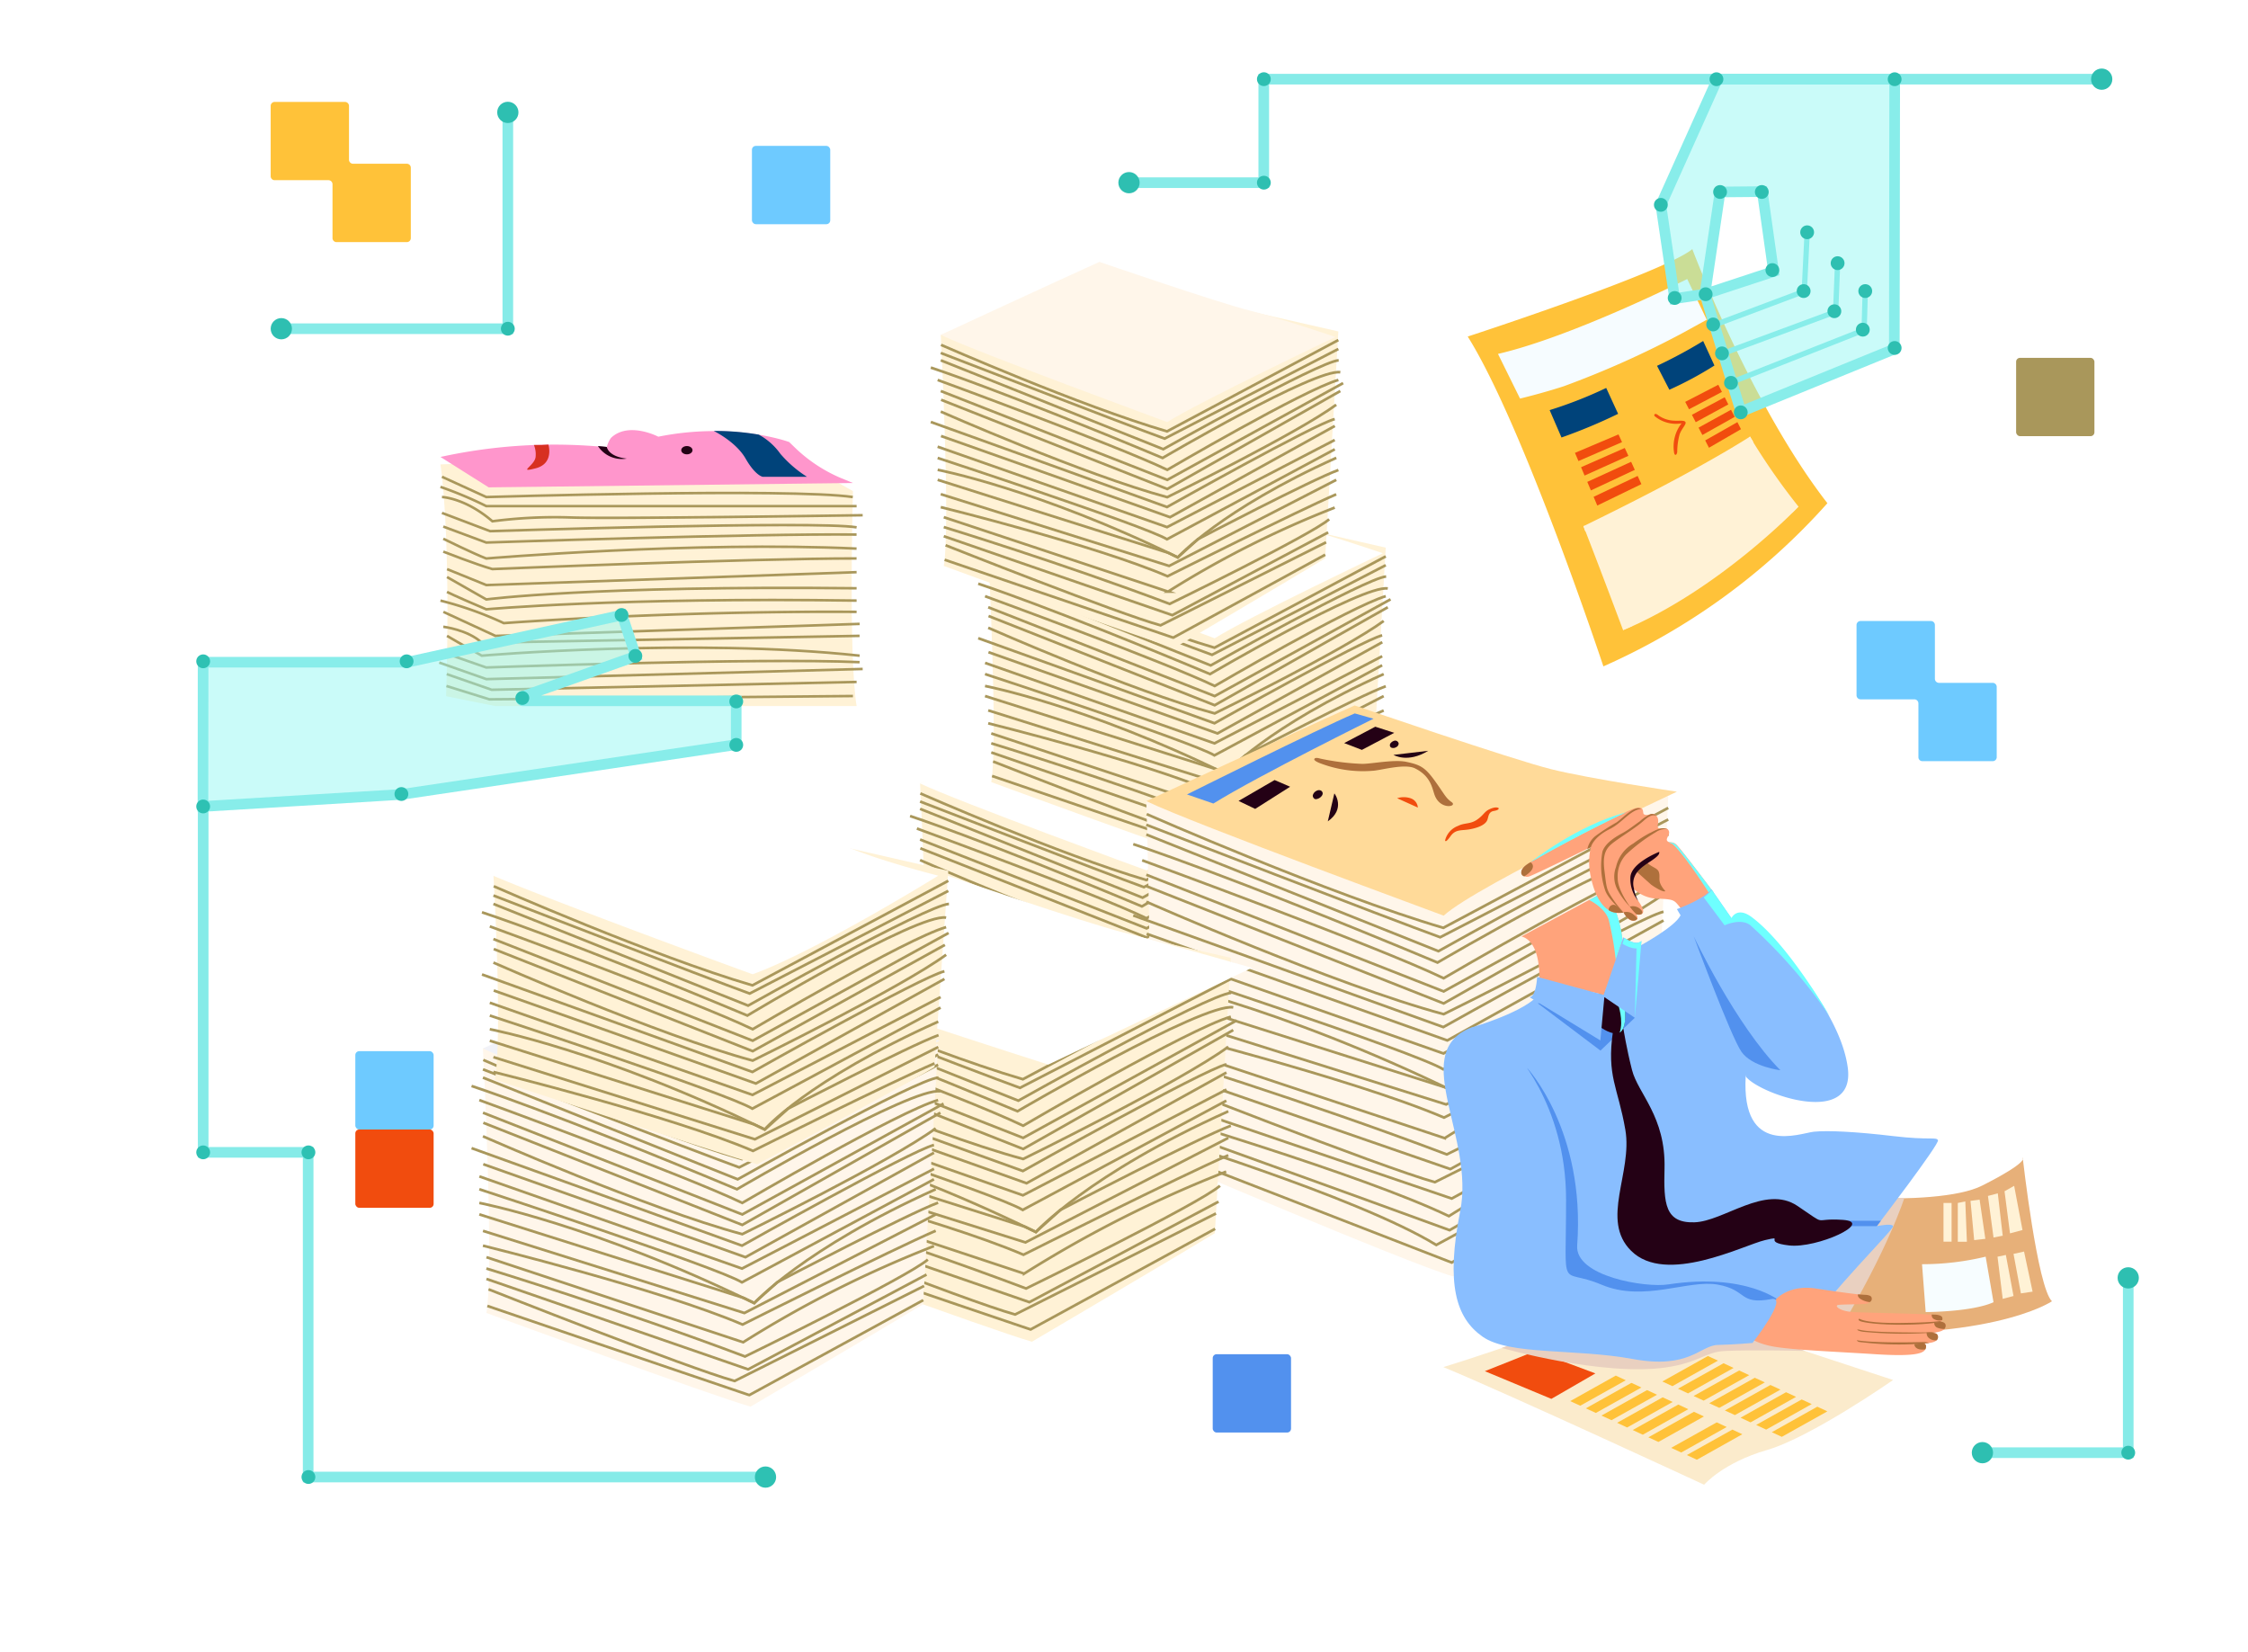 <svg xmlns="http://www.w3.org/2000/svg" xmlns:xlink="http://www.w3.org/1999/xlink" viewBox="0 0 422.88 310.8"><defs><style>.cls-1,.cls-10,.cls-11,.cls-14,.cls-19,.cls-39{fill:none;}.cls-2{isolation:isolate;}.cls-3{clip-path:url(#clip-path);}.cls-4{opacity:0.09;}.cls-16,.cls-4{mix-blend-mode:color-burn;}.cls-5{fill:#fff2d6;}.cls-6{fill:#ff96cc;}.cls-7{fill:#240115;}.cls-8{fill:#d73021;}.cls-9{fill:#00437a;}.cls-10,.cls-19{stroke:#a9975b;}.cls-10,.cls-11,.cls-14,.cls-19,.cls-39{stroke-miterlimit:10;}.cls-10{stroke-width:0.48px;}.cls-11{stroke:#86ebe8;}.cls-11,.cls-14{stroke-width:2px;}.cls-12{fill:#2ec1b3;}.cls-13{fill:#96f9f4;opacity:0.5;}.cls-14,.cls-39{stroke:#88edea;}.cls-15{clip-path:url(#clip-path-2);}.cls-16{opacity:0.43;}.cls-17{fill:#ffc239;}.cls-18{fill:#fff;}.cls-19{stroke-width:0.5px;}.cls-20{fill:#fff6ea;}.cls-21{fill:#ffda99;}.cls-22{fill:#f1f2f8;}.cls-23{fill:#f14c0e;}.cls-24{fill:#ae703c;}.cls-25{fill:#5291ee;}.cls-26{fill:#f6fcff;}.cls-27{fill:#ffa37b;}.cls-28{fill:#6effff;}.cls-29{fill:#2ebfb1;}.cls-30{fill:#6ecaff;}.cls-31{fill:#a9975b;}.cls-32{fill:#fbebcc;}.cls-33,.cls-38{mix-blend-mode:multiply;}.cls-34{fill:#e9d0c0;}.cls-35{fill:#e7b079;}.cls-36{fill:#f7fdff;}.cls-37{fill:#89beff;}.cls-38{opacity:0.29;}.cls-40{clip-path:url(#clip-path-3);}</style><clipPath id="clip-path" transform="translate(18.39 1.14)"><rect class="cls-1" width="400" height="300"/></clipPath><clipPath id="clip-path-2" transform="translate(18.39 1.14)"><polygon class="cls-1" points="19.82 123.42 58.26 123.42 98.63 114.54 101.21 122.29 79.67 129.96 79.86 130.66 120.1 130.68 120.1 138.92 57.13 148.28 19.82 150.55 19.82 123.42"/></clipPath><clipPath id="clip-path-3" transform="translate(18.39 1.14)"><polygon class="cls-1" points="304.67 13.74 294.04 37.4 296.64 55.03 302.32 54.16 305.18 34.97 313.11 34.9 315.23 49.92 302.32 54.18 309.09 76.27 337.95 64.5 338.02 13.76 304.67 13.74"/></clipPath></defs><g class="cls-2"><g id="Layer_2" data-name="Layer 2"><g id="hands"><g class="cls-3"><g class="cls-4"><use transform="translate(0 43.92) scale(0.24)" xlink:href="#image"/></g><path class="cls-5" d="M64.47,86.21,129.26,84l12.8,7.23s-.86,30.84.69,40.44H74.81l-9.28-1.86S66.55,101.34,64.47,86.21Z" transform="translate(18.39 1.14)"/><path class="cls-6" d="M64.47,84.81l9.07,5.72,68.52-.82-2.42-1a28.46,28.46,0,0,1-8.33-5.5L130.06,82s-10.42-3.86-24.61-1c0,0-5.59-2.92-8.89.21a4.7,4.7,0,0,0-.8,1.77A100.15,100.15,0,0,0,64.47,84.81Z" transform="translate(18.39 1.14)"/><path class="cls-7" d="M95.76,82.93s.23,1.8,3.75,2.19a5.37,5.37,0,0,1-5.42-2.36S95.1,82.83,95.76,82.93Z" transform="translate(18.39 1.14)"/><ellipse class="cls-7" cx="129.21" cy="84.68" rx="1.06" ry="0.78"/><path class="cls-8" d="M84.77,82.48s1.13,3.57-2.4,4.47-.1-.52,0-2.2a4.67,4.67,0,0,0-.32-2.19l1.39,0Z" transform="translate(18.39 1.14)"/><path class="cls-9" d="M115.87,79.92s4.17,2,6,5.2,3.2,3.42,3.2,3.42h8.34a22.13,22.13,0,0,1-5-4.32,12.07,12.07,0,0,0-4.07-3.61A48,48,0,0,0,115.87,79.92Z" transform="translate(18.39 1.14)"/><path class="cls-10" d="M64.75,88.54l8.34,3.81s57.23-1.72,68.94,0" transform="translate(18.39 1.14)"/><path class="cls-10" d="M64.47,90.44a72.63,72.63,0,0,1,8.62,3.62h69.66" transform="translate(18.39 1.14)"/><path class="cls-10" d="M64.75,92.35s4.35.14,9.49,4.56a90.5,90.5,0,0,1,14.84-.71c8.14.28,54.81-.43,54.81-.43" transform="translate(18.39 1.14)"/><path class="cls-10" d="M64.75,95.34l9.06,3.43s61.23-2,68.94-.72" transform="translate(18.39 1.14)"/><path class="cls-10" d="M65,97.91l8.08,3s50.53-1.71,69.66-1.5" transform="translate(18.39 1.14)"/><path class="cls-10" d="M65,100.2s5.8,2.85,8.08,3.71c0,0,39.11-3.29,69.66-1.86" transform="translate(18.39 1.14)"/><path class="cls-10" d="M65,102.62s6.23,2.43,9.23,3.28c0,0,47.81-2,68.51-2" transform="translate(18.39 1.14)"/><polyline class="cls-10" points="84.1 107.05 91.49 110.05 161.14 107.62"/><path class="cls-10" d="M65.7,107.4l7.39,4.21s19.85-2.64,69.66-2.1" transform="translate(18.39 1.14)"/><path class="cls-10" d="M65.7,110.19s1,.57,7.39,3.28c0,0,24.84-2.29,69.66-1.64" transform="translate(18.39 1.14)"/><path class="cls-10" d="M64.47,111.83a66.07,66.07,0,0,1,11.91,4.24s31-2.35,66.37-2.12" transform="translate(18.39 1.14)"/><polyline class="cls-10" points="83.41 115.09 93.2 119.61 161.71 117.35"/><path class="cls-10" d="M65,116.75s4.66.57,7.23,3l71.08-1.29" transform="translate(18.39 1.14)"/><path class="cls-10" d="M65.7,118.46c2.4,1.43,6.54,3.73,6.54,3.73s39.68-3.4,71.08,0" transform="translate(18.39 1.14)"/><path class="cls-10" d="M65,121.6l8.08,2.81s51-1.85,70.23-1" transform="translate(18.39 1.14)"/><polyline class="cls-10" points="82.63 124.63 91.49 127.74 162.28 125.83"/><polyline class="cls-10" points="84.04 126.8 92.49 129.74 161.14 128.27"/><polyline class="cls-10" points="83.98 129.03 92.06 131.54 160.45 130.92"/><polyline class="cls-11" points="38.22 151.69 38.22 216.75 57.97 216.75 57.97 277.82 144 277.82"/><circle class="cls-12" cx="38.22" cy="216.75" r="1.3"/><circle class="cls-12" cx="58.02" cy="216.75" r="1.3"/><circle class="cls-12" cx="58.02" cy="277.82" r="1.3"/><circle class="cls-12" cx="144" cy="277.83" r="2"/><polygon class="cls-13" points="38.22 124.56 76.65 124.56 117.02 115.68 119.6 123.43 98.06 131.1 98.26 131.81 138.5 131.83 138.5 140.06 75.52 149.43 38.22 151.69 38.22 124.56"/><path class="cls-14" d="M19.82,123.42H58.26l40.37-8.88,2.58,7.75-21.35,7.6a.41.41,0,0,0,.13.79H120.1v8.24l-63,9.37-37.31,2.26Z" transform="translate(18.39 1.14)"/><circle class="cls-12" cx="119.52" cy="123.37" r="1.3"/><circle class="cls-12" cx="98.26" cy="131.29" r="1.3"/><circle class="cls-12" cx="76.49" cy="124.39" r="1.3"/><circle class="cls-12" cx="38.22" cy="124.39" r="1.3"/><circle class="cls-12" cx="38.22" cy="151.69" r="1.3"/><circle class="cls-12" cx="75.51" cy="149.35" r="1.3"/><circle class="cls-12" cx="138.5" cy="131.94" r="1.3"/><circle class="cls-12" cx="138.5" cy="140.11" r="1.3"/><circle class="cls-12" cx="116.92" cy="115.68" r="1.3"/><g class="cls-15"><g class="cls-16"><use transform="translate(0 43.92) scale(0.24)" xlink:href="#image"/></g></g><path class="cls-17" d="M257.71,62.16s36.83-12,42.25-16.44c0,0,11,29.25,25.41,47.79a123.11,123.11,0,0,1-42.14,30.69S268.18,78.85,257.71,62.16Z" transform="translate(18.39 1.14)"/><path class="cls-5" d="M154.69,146.22s1.86,36.17.57,43.45c0,0,37,13.6,43.39,15.39,0,0,22.93-13.5,28.35-16.81l2.47-42.68-45.88-10.45Z" transform="translate(18.39 1.14)"/><path class="cls-18" d="M154.69,146.22S176.8,136,184.54,132.49c0,0,22.53,7.74,28.18,9.13s16.2,4.95,16.2,4.95-25.48,12.11-31.63,16C197.29,162.59,161.38,149.44,154.69,146.22Z" transform="translate(18.39 1.14)"/><path class="cls-19" d="M154.74,148.1s26.24,11.52,42.51,16.29l32.22-17.18" transform="translate(18.39 1.14)"/><path class="cls-19" d="M154.69,149.62s35.19,13.62,42.1,16.11l32.68-16.87" transform="translate(18.39 1.14)"/><path class="cls-19" d="M229.54,151c-3.7.25-33,16.71-33,16.71L154.69,151" transform="translate(18.39 1.14)"/><path class="cls-19" d="M229.85,153.25c-4.73-.73-33.43,16.1-33.43,16.1-30.67-12.82-43.61-17-43.61-17" transform="translate(18.39 1.14)"/><path class="cls-19" d="M154.09,154.7s33.49,12.23,43.2,16.89c0,0,25.72-15.05,32.18-16.89" transform="translate(18.39 1.14)"/><polyline class="cls-19" points="173.08 157.91 215.69 174.62 248.76 156.42"/><polyline class="cls-19" points="173.13 159.56 215.69 176.34 248.24 157.91"/><path class="cls-19" d="M154.69,160.64s27,11.92,42.6,16.11c0,0,24.48-12,31.79-17.39" transform="translate(18.39 1.14)"/><path class="cls-19" d="M152.81,162.59s29.53,10.61,44.44,16c0,0,27.89-15.67,31.54-16.53" transform="translate(18.39 1.14)"/><path class="cls-19" d="M154.74,165.23s35.9,12.7,43.08,15.28l31-17.16" transform="translate(18.39 1.14)"/><polyline class="cls-19" points="172.49 168.38 215.64 183.51 247.19 167.13"/><path class="cls-19" d="M154.09,169.35s39,12.77,43.15,15.29l31.55-16.93" transform="translate(18.39 1.14)"/><path class="cls-19" d="M154.09,171.59s18.79,3.58,45.16,16.47c0,0,8.11-8.93,29.83-18.71" transform="translate(18.39 1.14)"/><path class="cls-19" d="M154.09,173.48l43.46,13.76,1.7.82,3.81-3.42s21.4-11.2,26.41-13" transform="translate(18.39 1.14)"/><polyline class="cls-19" points="173.08 177.32 216.04 190.82 247.47 174.62"/><path class="cls-19" d="M154.69,178.61s29.26,7.24,42.65,13c0,0,24.72-12.39,31.74-15.4" transform="translate(18.39 1.14)"/><path class="cls-19" d="M155.26,180.51l42.18,14a185.8,185.8,0,0,1,31.35-15.8" transform="translate(18.39 1.14)"/><path class="cls-19" d="M155.26,182.37s22,6.7,42.48,14.45c0,0,26.67-13,30-15.92" transform="translate(18.39 1.14)"/><polyline class="cls-19" points="173.65 185.22 216.64 200.08 245.96 184.5"/><path class="cls-19" d="M155.6,185.78s32.78,12.95,40.43,15.07l31.14-15.62" transform="translate(18.39 1.14)"/><path class="cls-19" d="M155.41,188.51c27.12,9.29,43.51,14.81,43,14.65L227,187.56" transform="translate(18.39 1.14)"/><path class="cls-5" d="M167.51,102.52s1.86,36.17.57,43.45c0,0,37,13.6,43.39,15.4,0,0,22.93-13.51,28.35-16.82l2.47-42.68L196.41,91.42Z" transform="translate(18.39 1.14)"/><path class="cls-18" d="M167.51,102.52s22.11-10.25,29.85-13.73c0,0,22.53,7.74,28.18,9.13s16.2,5,16.2,5-25.48,12.11-31.63,16C210.11,118.9,174.2,105.74,167.51,102.52Z" transform="translate(18.39 1.14)"/><path class="cls-19" d="M167.56,104.4s26.24,11.52,42.51,16.29l32.22-17.18" transform="translate(18.39 1.14)"/><path class="cls-19" d="M167.51,105.92s35.19,13.62,42.1,16.11l32.68-16.86" transform="translate(18.39 1.14)"/><path class="cls-19" d="M242.36,107.3c-3.7.25-33,16.72-33,16.72L167.51,107.3" transform="translate(18.39 1.14)"/><path class="cls-19" d="M242.67,109.55c-4.73-.73-33.43,16.1-33.43,16.1-30.66-12.82-43.61-17-43.61-17" transform="translate(18.39 1.14)"/><path class="cls-19" d="M166.91,111s33.49,12.23,43.2,16.89c0,0,25.72-15,32.18-16.89" transform="translate(18.39 1.14)"/><polyline class="cls-19" points="185.9 114.22 228.5 130.93 261.58 112.73"/><polyline class="cls-19" points="185.96 115.87 228.5 132.65 261.06 114.22"/><path class="cls-19" d="M167.51,116.94s27,11.92,42.6,16.11c0,0,24.48-12,31.79-17.39" transform="translate(18.39 1.14)"/><path class="cls-19" d="M165.63,118.9s29.53,10.61,44.44,16c0,0,27.89-15.67,31.54-16.53" transform="translate(18.39 1.14)"/><path class="cls-19" d="M167.56,121.53s35.91,12.7,43.08,15.28l31-17.16" transform="translate(18.39 1.14)"/><polyline class="cls-19" points="185.31 124.69 228.46 139.82 260.01 123.43"/><path class="cls-19" d="M166.91,125.65s39,12.77,43.15,15.29L241.61,124" transform="translate(18.39 1.14)"/><path class="cls-19" d="M166.91,127.89s18.79,3.59,45.17,16.47c0,0,8.1-8.93,29.82-18.71" transform="translate(18.39 1.14)"/><path class="cls-19" d="M166.91,129.78l43.46,13.76,1.71.82,3.8-3.42s21.4-11.19,26.41-13" transform="translate(18.39 1.14)"/><polyline class="cls-19" points="185.9 133.62 228.86 147.12 260.29 130.93"/><path class="cls-19" d="M167.51,134.91s29.26,7.24,42.65,13c0,0,24.72-12.4,31.74-15.41" transform="translate(18.39 1.14)"/><path class="cls-19" d="M168.08,136.81l42.18,14A184.94,184.94,0,0,1,241.61,135" transform="translate(18.39 1.14)"/><path class="cls-19" d="M168.08,138.67s21.95,6.7,42.49,14.45c0,0,26.66-13,30-15.92" transform="translate(18.39 1.14)"/><polyline class="cls-19" points="186.47 141.53 229.46 156.38 258.78 140.81"/><path class="cls-19" d="M168.42,142.09S201.2,155,208.85,157.15L240,141.53" transform="translate(18.39 1.14)"/><path class="cls-19" d="M168.23,144.82c27.12,9.28,43.51,14.8,43,14.65l28.59-15.61" transform="translate(18.39 1.14)"/><path class="cls-5" d="M158.58,61.85s1.86,36.17.57,43.46c0,0,37,13.59,43.4,15.39,0,0,22.92-13.51,28.34-16.82l2.48-42.68L187.48,50.76Z" transform="translate(18.39 1.14)"/><path class="cls-20" d="M158.58,61.85s22.11-10.25,29.85-13.73c0,0,22.53,7.74,28.19,9.13s16.2,5,16.2,5-25.48,12.11-31.64,16C201.18,78.23,165.28,65.07,158.58,61.85Z" transform="translate(18.39 1.14)"/><path class="cls-19" d="M158.63,63.73S184.88,75.25,201.14,80l32.23-17.18" transform="translate(18.39 1.14)"/><path class="cls-19" d="M158.58,65.25s35.2,13.62,42.11,16.11L233.37,64.5" transform="translate(18.39 1.14)"/><path class="cls-19" d="M233.43,66.63c-3.7.26-33,16.72-33,16.72L158.58,66.63" transform="translate(18.39 1.14)"/><path class="cls-19" d="M233.74,68.88C229,68.15,200.31,85,200.31,85c-30.66-12.82-43.6-17-43.6-17" transform="translate(18.39 1.14)"/><path class="cls-19" d="M158,70.33s33.48,12.24,43.19,16.9c0,0,25.72-15.06,32.19-16.9" transform="translate(18.39 1.14)"/><polyline class="cls-19" points="176.97 73.55 219.58 90.26 252.66 72.06"/><polyline class="cls-19" points="177.03 75.2 219.58 91.98 252.13 73.55"/><path class="cls-19" d="M158.58,76.28s27,11.91,42.6,16.1c0,0,24.48-12,31.79-17.39" transform="translate(18.39 1.14)"/><path class="cls-19" d="M156.71,78.23s29.53,10.61,44.43,16c0,0,27.89-15.68,31.55-16.54" transform="translate(18.39 1.14)"/><path class="cls-19" d="M158.63,80.87s35.91,12.69,43.08,15.27l31-17.16" transform="translate(18.39 1.14)"/><polyline class="cls-19" points="176.38 84.02 219.54 99.15 251.08 82.76"/><path class="cls-19" d="M158,85s39,12.78,43.14,15.29l31.56-16.92" transform="translate(18.39 1.14)"/><path class="cls-19" d="M158,87.23s18.78,3.58,45.16,16.47c0,0,8.1-8.94,29.82-18.72" transform="translate(18.39 1.14)"/><path class="cls-19" d="M158,89.11l43.46,13.76,1.7.83,3.81-3.43s21.39-11.19,26.41-13" transform="translate(18.39 1.14)"/><polyline class="cls-19" points="176.97 92.95 219.93 106.45 251.37 90.26"/><path class="cls-19" d="M158.58,94.25s29.27,7.23,42.66,13c0,0,24.71-12.4,31.73-15.41" transform="translate(18.39 1.14)"/><path class="cls-19" d="M159.15,96.14l42.19,14a184.47,184.47,0,0,1,31.35-15.8" transform="translate(18.39 1.14)"/><path class="cls-19" d="M159.15,98s21.95,6.7,42.49,14.45c0,0,26.66-13,30-15.92" transform="translate(18.39 1.14)"/><polyline class="cls-19" points="177.54 100.86 220.53 115.71 249.85 100.14"/><path class="cls-19" d="M159.49,101.42s32.79,13,40.44,15.06l31.14-15.62" transform="translate(18.39 1.14)"/><path class="cls-19" d="M159.31,104.15c27.12,9.28,43.5,14.81,43,14.65l28.59-15.6" transform="translate(18.39 1.14)"/><path class="cls-20" d="M197.25,149.55s1.69,56.36,0,65.92c0,0,49.37,21.12,57.72,23.48,0,0,30.09-17.73,37.21-22.08l3.25-68.17L235.19,135Z" transform="translate(18.39 1.14)"/><path class="cls-21" d="M197.25,149.55s29-13.46,39.19-18c0,0,29.58,10.16,37,12s23.62,4.22,23.62,4.22-37.31,17.4-43.88,23.32C253.18,171.05,206,153.77,197.25,149.55Z" transform="translate(18.39 1.14)"/><path class="cls-19" d="M197.32,152s34.45,15.12,55.8,21.38l42.31-22.56" transform="translate(18.39 1.14)"/><path class="cls-19" d="M197.25,154s46.2,17.88,55.28,21.15L295.43,153" transform="translate(18.39 1.14)"/><path class="cls-19" d="M295.51,155.83c-4.86.33-43.31,21.94-43.31,21.94l-54.95-21.94" transform="translate(18.39 1.14)"/><path class="cls-19" d="M295.92,158.78c-6.2-1-43.89,21.13-43.89,21.13-40.25-16.83-57.24-22.27-57.24-22.27" transform="translate(18.39 1.14)"/><path class="cls-19" d="M196.47,160.68s44,16.06,56.71,22.18c0,0,33.76-19.76,42.25-22.18" transform="translate(18.39 1.14)"/><polyline class="cls-19" points="215.64 164.54 271.57 186.48 315 162.59"/><polyline class="cls-19" points="215.71 166.71 271.57 188.74 314.31 164.54"/><path class="cls-19" d="M197.25,168.48s35.47,15.65,55.93,21.14c0,0,32.13-15.76,41.73-22.82" transform="translate(18.39 1.14)"/><path class="cls-19" d="M194.79,171.05s38.76,13.93,58.33,21c0,0,36.61-20.57,41.42-21.7" transform="translate(18.39 1.14)"/><path class="cls-19" d="M197.32,174.51s47.13,16.67,56.55,20.05L294.54,172" transform="translate(18.39 1.14)"/><polyline class="cls-19" points="214.86 178.29 271.52 198.15 312.93 176.64"/><path class="cls-19" d="M196.47,179.91s51.22,16.77,56.64,20.08l41.43-22.22" transform="translate(18.39 1.14)"/><path class="cls-19" d="M196.47,182.86s24.66,4.7,59.29,21.62c0,0,10.64-11.73,39.15-24.57" transform="translate(18.39 1.14)"/><path class="cls-19" d="M196.47,185.33l57.05,18.07,2.24,1.08,5-4.49s28.08-14.7,34.67-17.13" transform="translate(18.39 1.14)"/><polyline class="cls-19" points="215.64 190.02 272.04 207.74 313.31 186.48"/><path class="cls-19" d="M197.25,192.07s38.42,9.5,56,17c0,0,32.44-16.28,41.66-20.23" transform="translate(18.39 1.14)"/><path class="cls-19" d="M198,194.56l55.38,18.38a242.21,242.21,0,0,1,41.16-20.74" transform="translate(18.39 1.14)"/><path class="cls-19" d="M198,197s28.81,8.79,55.77,19c0,0,35-17.08,39.45-20.9" transform="translate(18.39 1.14)"/><polyline class="cls-19" points="215.64 200.14 272.83 219.9 312.35 198.15"/><path class="cls-19" d="M197.25,201s44.23,17.45,54.28,20.22L294,200" transform="translate(18.39 1.14)"/><path class="cls-19" d="M196.47,204.48,254.7,224.3l39.84-21.73" transform="translate(18.39 1.14)"/><path class="cls-19" d="M197.32,207.88s40.33,11.8,56.85,19.73c0,0,24.43-15.48,40.37-22.08" transform="translate(18.39 1.14)"/><path class="cls-19" d="M197.25,209.63s41.19,14.81,57.05,20.62l38.92-22.37" transform="translate(18.39 1.14)"/><path class="cls-19" d="M197.25,211.88s39.61,12,54.54,21.15l41.43-22.4" transform="translate(18.39 1.14)"/><polyline class="cls-19" points="215.83 215.27 273.09 237.48 310.74 214.58"/><path class="cls-5" d="M122.37,179.8s2.26,43.91.69,52.75c0,0,45,16.5,52.67,18.68,0,0,27.83-16.39,34.41-20.41l3-51.8-55.7-12.69Z" transform="translate(18.39 1.14)"/><path class="cls-19" d="M122.43,182.08s31.86,14,51.6,19.78L213.15,181" transform="translate(18.39 1.14)"/><path class="cls-19" d="M122.37,183.93s42.72,16.53,51.11,19.55L213.15,183" transform="translate(18.39 1.14)"/><path class="cls-19" d="M213.22,185.61c-4.49.3-40.05,20.28-40.05,20.28l-50.8-20.28" transform="translate(18.39 1.14)"/><path class="cls-19" d="M213.6,188.34c-5.74-.89-40.58,19.54-40.58,19.54-37.22-15.56-52.93-20.6-52.93-20.6" transform="translate(18.39 1.14)"/><path class="cls-19" d="M121.65,190.1s40.64,14.84,52.43,20.5c0,0,31.22-18.27,39.07-20.5" transform="translate(18.39 1.14)"/><polyline class="cls-19" points="140.76 193.75 192.47 214.03 232.63 191.94"/><polyline class="cls-19" points="140.83 195.76 192.47 216.12 231.99 193.75"/><path class="cls-19" d="M122.37,197.31s32.8,14.46,51.71,19.55c0,0,29.71-14.57,38.59-21.11" transform="translate(18.39 1.14)"/><path class="cls-19" d="M120.09,199.68s35.85,12.88,53.94,19.44c0,0,33.85-19,38.29-20.07" transform="translate(18.39 1.14)"/><path class="cls-19" d="M122.43,202.88s43.58,15.41,52.29,18.54l37.6-20.82" transform="translate(18.39 1.14)"/><polyline class="cls-19" points="140.04 206.46 192.43 224.83 230.71 204.94"/><path class="cls-19" d="M121.65,207.88S169,223.38,174,226.44l38.3-20.55" transform="translate(18.39 1.14)"/><path class="cls-19" d="M121.65,210.6s22.8,4.35,54.82,20c0,0,9.83-10.85,36.2-22.71" transform="translate(18.39 1.14)"/><path class="cls-19" d="M121.65,212.89l52.75,16.7,2.07,1,4.62-4.15s26-13.59,32.06-15.84" transform="translate(18.39 1.14)"/><polyline class="cls-19" points="140.76 217.31 192.9 233.69 231.06 214.03"/><path class="cls-19" d="M122.37,219.12s35.52,8.78,51.77,15.75c0,0,30-15.05,38.53-18.71" transform="translate(18.39 1.14)"/><path class="cls-19" d="M123.07,221.42l51.2,17a224.72,224.72,0,0,1,38-19.18" transform="translate(18.39 1.14)"/><path class="cls-19" d="M123.06,223.68s26.64,8.13,51.57,17.54c0,0,32.37-15.79,36.47-19.32" transform="translate(18.39 1.14)"/><polyline class="cls-19" points="141.45 226.9 193.64 244.93 229.22 226.03"/><path class="cls-19" d="M123.48,227.83s39.79,15.71,49.08,18.28l37.79-19" transform="translate(18.39 1.14)"/><path class="cls-19" d="M123.25,231.14c32.92,11.27,52.81,18,52.24,17.78L210.19,230" transform="translate(18.39 1.14)"/><path class="cls-18" d="M122.37,179.8s26.84-12.44,36.23-16.66c0,0,27.35,9.39,34.21,11.08s24.3,6.68,24.3,6.68-28.54,13.6-38.31,18.2C178.8,199.1,130.5,183.71,122.37,179.8Z" transform="translate(18.39 1.14)"/><path class="cls-20" d="M72.46,196.07s2.13,41.41.65,49.75c0,0,42.41,15.57,49.69,17.62,0,0,26.24-15.46,32.45-19.25l2.83-48.86-52.53-12Z" transform="translate(18.39 1.14)"/><path class="cls-22" d="M72.46,196.07s25.32-11.73,34.18-15.71c0,0,25.79,8.85,32.26,10.45s19.5,3.77,19.5,3.77S127,209.66,121.24,214.82C121.24,214.82,80.13,199.76,72.46,196.07Z" transform="translate(18.39 1.14)"/><path class="cls-19" d="M72.52,198.23s30.05,13.19,48.67,18.65l36.89-19.67" transform="translate(18.39 1.14)"/><path class="cls-19" d="M72.46,200s40.3,15.59,48.21,18.44l37.41-19.31" transform="translate(18.39 1.14)"/><path class="cls-19" d="M158.15,201.55c-4.23.29-37.77,19.13-37.77,19.13L72.46,201.55" transform="translate(18.39 1.14)"/><path class="cls-19" d="M158.51,204.13c-5.41-.84-38.27,18.42-38.27,18.42-35.11-14.67-49.92-19.42-49.92-19.42" transform="translate(18.39 1.14)"/><path class="cls-19" d="M71.78,205.78s38.34,14,49.46,19.34c0,0,29.44-17.23,36.84-19.34" transform="translate(18.39 1.14)"/><polyline class="cls-19" points="90.86 209.3 139.63 228.43 177.5 207.59"/><polyline class="cls-19" points="90.92 211.19 139.63 230.4 176.9 209.3"/><path class="cls-19" d="M72.46,212.59S103.4,226.23,121.24,231c0,0,28-13.74,36.39-19.9" transform="translate(18.39 1.14)"/><path class="cls-19" d="M70.32,214.82s33.8,12.15,50.87,18.34c0,0,31.93-17.95,36.11-18.93" transform="translate(18.39 1.14)"/><path class="cls-19" d="M72.52,217.84s41.11,14.54,49.32,17.49l35.46-19.64" transform="translate(18.39 1.14)"/><polyline class="cls-19" points="90.18 221.28 139.58 238.61 175.7 219.85"/><path class="cls-19" d="M71.78,222.55s44.67,14.63,49.4,17.51l36.12-19.38" transform="translate(18.39 1.14)"/><path class="cls-19" d="M71.78,225.12s21.51,4.11,51.71,18.86c0,0,9.27-10.23,34.14-21.43" transform="translate(18.39 1.14)"/><path class="cls-19" d="M71.78,227.28,121.54,243l1.95.94,4.36-3.92s24.49-12.82,30.23-14.94" transform="translate(18.39 1.14)"/><polyline class="cls-19" points="90.86 231.52 140.03 246.97 176.02 228.43"/><path class="cls-19" d="M72.46,233.16S106,241.44,121.3,248c0,0,28.29-14.19,36.33-17.64" transform="translate(18.39 1.14)"/><path class="cls-19" d="M73.12,235.33l48.29,16a211.18,211.18,0,0,1,35.89-18.09" transform="translate(18.39 1.14)"/><path class="cls-19" d="M73.11,237.46s25.13,7.67,48.65,16.55c0,0,30.52-14.9,34.39-18.23" transform="translate(18.39 1.14)"/><polyline class="cls-19" points="91.51 240.56 140.73 257.57 174.29 239.74"/><path class="cls-19" d="M73.51,241.37S111,256.2,119.8,258.62l35.65-17.88" transform="translate(18.39 1.14)"/><path class="cls-19" d="M73.29,244.5c31.05,10.62,49.81,16.95,49.27,16.77l32.73-17.86" transform="translate(18.39 1.14)"/><path class="cls-5" d="M74.43,163.4s1.76,30.19.28,38.53c0,0,42.06,13.86,49.34,15.92,0,0,27.15-14.48,33.35-18.27L160,162.66l-52.53-12Z" transform="translate(18.39 1.14)"/><path class="cls-18" d="M72.28,162.64s24.06-8.23,36.32-15a176.44,176.44,0,0,1,32.27,10.46c6.11,2.66,17.24,5.47,17.24,5.47s-23,14.24-34.91,18.54C123.2,182.15,80,166.32,72.28,162.64Z" transform="translate(18.39 1.14)"/><path class="cls-19" d="M74.49,165.56s30,13.19,48.66,18.64L160,164.53" transform="translate(18.39 1.14)"/><path class="cls-19" d="M74.43,167.3s40.29,15.59,48.2,18.44L160,166.43" transform="translate(18.39 1.14)"/><path class="cls-19" d="M160.12,168.88c-4.24.29-37.78,19.13-37.78,19.13L74.43,168.88" transform="translate(18.39 1.14)"/><path class="cls-19" d="M159.59,171.46c-5.41-.84-37.39,18.42-37.39,18.42-35.1-14.67-49.92-19.42-49.92-19.42" transform="translate(18.39 1.14)"/><path class="cls-19" d="M73.75,173.11s38.33,14,49.45,19.34c0,0,29-17.09,36.39-19.2" transform="translate(18.39 1.14)"/><polyline class="cls-19" points="92.82 176.63 141.59 195.75 178.44 175.49"/><polyline class="cls-19" points="92.88 178.51 141.59 197.72 177.75 177.73"/><path class="cls-19" d="M74.43,179.92s30.93,13.64,48.77,18.43c0,0,28-13.74,36.39-19.91" transform="translate(18.39 1.14)"/><path class="cls-19" d="M72.28,182.15s33.81,12.15,50.87,18.34c0,0,31.93-18,36.12-18.93" transform="translate(18.39 1.14)"/><path class="cls-19" d="M74.49,185.17s41.1,14.54,49.31,17.49L159.27,183" transform="translate(18.39 1.14)"/><polyline class="cls-19" points="92.14 188.61 141.55 205.94 176.94 187.55"/><path class="cls-19" d="M73.75,189.88s44.67,14.63,49.39,17.51l35.4-19" transform="translate(18.39 1.14)"/><path class="cls-19" d="M73.75,192.45s21.5,4.1,51.7,18.86c0,0,7.79-9.09,32.66-20.29" transform="translate(18.39 1.14)"/><path class="cls-19" d="M73.75,194.61l49.75,15.75,2,.95,4.36-3.92s22.55-11.71,28.3-13.83" transform="translate(18.39 1.14)"/><polyline class="cls-19" points="92.82 198.84 142 214.29 176.5 196.94"/><path class="cls-19" d="M74.43,200.49s33.5,8.28,48.83,14.85c0,0,26.11-13,34.14-16.46" transform="translate(18.39 1.14)"/><polygon class="cls-7" points="252.86 139.77 258.71 136.69 262.28 137.84 256.19 141.05 252.86 139.77"/><polygon class="cls-7" points="232.99 150.65 239.77 146.72 242.69 147.98 236.12 152.15 232.99 150.65"/><path class="cls-7" d="M243.06,138.86a1.39,1.39,0,0,1,.84-.67.66.66,0,0,1,.82.53.8.8,0,0,1-.5.69,1,1,0,0,1-.85.09.5.5,0,0,1-.22-.74" transform="translate(18.39 1.14)"/><path class="cls-7" d="M229.25,147.62a.92.92,0,0,1,.74-.1.64.64,0,0,1,.44.57.83.83,0,0,1-.15.43,1.55,1.55,0,0,1-1.15.66c-.35,0-.58-.39-.57-.71A1.3,1.3,0,0,1,229.25,147.62Z" transform="translate(18.39 1.14)"/><path class="cls-7" d="M232.62,148.1c.1.05,2.13,2.9-1.23,5.25" transform="translate(18.39 1.14)"/><path class="cls-7" d="M243.74,140.85s2.64,1.63,6.54-.77" transform="translate(18.39 1.14)"/><path class="cls-23" d="M244.43,149a4.09,4.09,0,0,1,2.5,0,2,2,0,0,1,1.4,1.76" transform="translate(18.39 1.14)"/><path class="cls-24" d="M228.84,141.69s0-.48,1.09-.15a45.82,45.82,0,0,0,7.92,1c1.82,0,6-.87,8.31-.38,2.56.54,3.48,1,5.24,3.4,2,2.75,2.1,3.33,3.28,4.17s-2.07,1.55-3.16-1.23c-.51-1.31-.68-3.58-3.68-5.09-1.91-1-6.48.35-8,.43a22.51,22.51,0,0,1-9.69-1.34C228.75,142,228.84,141.69,228.84,141.69Z" transform="translate(18.39 1.14)"/><path class="cls-23" d="M253.45,156.94a3.9,3.9,0,0,1,2.41-2.72c1.26-.64,2.3-.3,3.58-1.17s1.38-1.54,2.41-2c1.25-.57,1.67-.19,1.67-.19s.24.34-.9.54c-1,.16-1,1.06-1.2,1.63-.27.83-1.44,1.45-3.18,1.79s-2.81-.08-3.82,1.4C253.85,157,253.54,157.26,253.45,156.94Z" transform="translate(18.39 1.14)"/><path class="cls-25" d="M204.9,148.29s24.59-12.29,31.56-15.24l3.53,1S218.61,144.6,209.86,150Z" transform="translate(18.39 1.14)"/><polygon class="cls-18" points="329.19 82.09 305.31 118.5 307.05 117.74 329.8 83.1 329.19 82.09"/><path class="cls-18" d="M279.47,97.79l11.34-.2a125.33,125.33,0,0,0,18.24-1.68l10.89-1.8-1.16,1.16L308.59,97a125.82,125.82,0,0,1-19,1.69l-9.76.12Z" transform="translate(18.39 1.14)"/><path class="cls-23" d="M292.93,77.18a6.28,6.28,0,0,0,5,1.31,7.09,7.09,0,0,0-1.42,5.37c.07.82.54.66.61,0a12.85,12.85,0,0,1,.45-3.31c.39-1.09,1.31-1.89,1.1-2.3s-1.4-.19-2-.26a5.54,5.54,0,0,1-3.1-1C292.84,76.36,292.64,77,292.93,77.18Z" transform="translate(18.39 1.14)"/><path class="cls-5" d="M310.79,81a121.86,121.86,0,0,0,9.15,13.16s-14.93,15.66-33,23.24c0,0-4.32-11.55-7.45-19.56C279.47,97.79,298.54,88.75,310.79,81Z" transform="translate(18.39 1.14)"/><path class="cls-9" d="M273.12,76a79.78,79.78,0,0,0,10.64-4.17L286,76.7a100.61,100.61,0,0,1-10.65,4.45Z" transform="translate(18.39 1.14)"/><path class="cls-9" d="M293.32,67.67A90,90,0,0,0,302,63l2.12,4.61a67.9,67.9,0,0,1-8.48,4.56Z" transform="translate(18.39 1.14)"/><path class="cls-26" d="M267.55,73.83s4.18-1,8.23-2.32a175.24,175.24,0,0,0,22.5-10.09L302.67,59,299,51.34s-21.49,10.82-35.6,14.09Z" transform="translate(18.39 1.14)"/><polygon class="cls-23" points="296.27 85.18 296.93 86.72 305.13 83.16 304.46 81.71 296.27 85.18"/><polygon class="cls-23" points="298.08 89.45 306.32 85.74 305.64 84.26 297.42 87.88 298.08 89.45"/><polygon class="cls-23" points="299.27 92.24 307.53 88.38 306.84 86.86 298.59 90.64 299.27 92.24"/><polygon class="cls-23" points="300.47 95.09 308.77 91.06 308.06 89.52 299.78 93.45 300.47 95.09"/><polygon class="cls-23" points="317.01 75.59 317.73 76.98 323.92 73.72 323.24 72.37 317.01 75.59"/><polygon class="cls-23" points="318.99 79.41 325.12 76.07 324.44 74.72 318.27 78.02 318.99 79.41"/><polygon class="cls-23" points="320.24 81.82 326.32 78.41 325.63 77.07 319.52 80.44 320.24 81.82"/><polygon class="cls-23" points="321.48 84.22 327.5 80.73 326.83 79.4 320.77 82.84 321.48 84.22"/><path class="cls-27" d="M267.81,175l14.46-7.79a4.56,4.56,0,0,1,3.23,2.83,31.55,31.55,0,0,1,1.51,6.88L283.28,186l-12.11-3S271.57,176,267.81,175Z" transform="translate(18.39 1.14)"/><path class="cls-28" d="M280.56,168.15s2.92,1.38,3.66,3.67a56.08,56.08,0,0,1,1.33,7.57l1.29-3.74a25.2,25.2,0,0,0-1.34-5.59,4.24,4.24,0,0,0-3.23-2.83Z" transform="translate(18.39 1.14)"/><polyline class="cls-11" points="95.53 21.14 95.53 61.83 52.92 61.83"/><circle class="cls-29" cx="52.92" cy="61.83" r="2"/><circle class="cls-29" cx="95.53" cy="21.14" r="2"/><circle class="cls-29" cx="95.53" cy="61.83" r="1.3"/><path class="cls-17" d="M47.26,28.89V18.78a.76.76,0,0,0-.75-.75H33.28a.75.75,0,0,0-.75.75V32a.74.74,0,0,0,.75.75H43.39a.77.77,0,0,1,.77.77V43.64a.76.76,0,0,0,.75.76H58.14a.75.75,0,0,0,.75-.76V30.42a.75.75,0,0,0-.75-.76H48A.77.77,0,0,1,47.26,28.89Z" transform="translate(18.39 1.14)"/><path class="cls-30" d="M345.59,126.53V116.42a.75.75,0,0,0-.76-.75H331.61a.75.75,0,0,0-.76.75v13.23a.76.76,0,0,0,.76.75h10.11a.77.77,0,0,1,.77.77v10.11a.74.74,0,0,0,.75.75h13.23a.75.75,0,0,0,.75-.75V128.05a.76.76,0,0,0-.75-.75H346.36A.77.77,0,0,1,345.59,126.53Z" transform="translate(18.39 1.14)"/><rect class="cls-31" x="379.26" y="67.31" width="14.73" height="14.73" rx="0.73"/><rect class="cls-30" x="141.45" y="27.44" width="14.73" height="14.73" rx="0.73"/><rect class="cls-30" x="66.84" y="197.72" width="14.73" height="14.73" rx="0.73"/><rect class="cls-23" x="66.84" y="212.45" width="14.73" height="14.73" rx="0.73"/><rect class="cls-25" x="228.13" y="254.72" width="14.73" height="14.73" rx="0.73"/><polyline class="cls-11" points="372.92 273.24 400.35 273.24 400.35 240.37"/><circle class="cls-29" cx="400.35" cy="240.36" r="2"/><circle class="cls-29" cx="372.92" cy="273.24" r="2"/><circle class="cls-29" cx="400.35" cy="273.24" r="1.3"/><path class="cls-32" d="M253.12,256s30.55-9.27,34.07-14.17l50.54,16.6S322.27,269.21,314,271.6s-11.82,6.53-11.82,6.53S265.7,261.21,253.12,256Z" transform="translate(18.39 1.14)"/><polygon class="cls-23" points="279.32 257.91 288.83 254.12 300.12 258.33 291.83 263.12 279.32 257.91"/><polygon class="cls-17" points="297.26 264.41 305.83 259.62 303.95 258.74 295.38 263.54 297.26 264.41"/><polygon class="cls-17" points="300.2 265.77 308.77 260.98 306.89 260.11 298.32 264.9 300.2 265.77"/><polygon class="cls-17" points="303.14 267.13 311.71 262.34 309.83 261.47 301.26 266.26 303.14 267.13"/><polygon class="cls-17" points="306.09 268.5 314.65 263.7 312.77 262.83 304.2 267.62 306.09 268.5"/><polygon class="cls-17" points="309.03 269.86 317.59 265.06 315.71 264.19 307.14 268.98 309.03 269.86"/><polygon class="cls-17" points="311.97 271.22 320.53 266.43 318.65 265.55 310.08 270.35 311.97 271.22"/><polygon class="cls-17" points="312.71 259.85 314.6 260.73 323.17 255.93 321.28 255.06 312.71 259.85"/><polygon class="cls-17" points="317.54 262.09 326.11 257.3 324.22 256.42 315.65 261.21 317.54 262.09"/><polygon class="cls-17" points="320.48 263.45 329.05 258.66 327.16 257.78 318.59 262.58 320.48 263.45"/><polygon class="cls-17" points="323.42 264.81 331.99 260.02 330.1 259.15 321.53 263.94 323.42 264.81"/><polygon class="cls-17" points="326.36 266.17 334.93 261.38 333.04 260.51 324.47 265.3 326.36 266.17"/><polygon class="cls-17" points="329.3 267.54 337.87 262.74 335.98 261.87 327.42 266.66 329.3 267.54"/><polygon class="cls-17" points="332.24 268.9 340.81 264.1 338.92 263.23 330.36 268.02 332.24 268.9"/><polygon class="cls-17" points="335.18 270.26 343.75 265.47 341.86 264.59 333.3 269.39 335.18 270.26"/><polygon class="cls-17" points="316.26 273.21 324.82 268.41 322.94 267.54 314.37 272.33 316.26 273.21"/><polygon class="cls-17" points="319.2 274.57 327.76 269.77 325.88 268.9 317.31 273.69 319.2 274.57"/><g class="cls-33"><path class="cls-34" d="M264.1,252.4s19,5.43,31,3.65c6.27-.94,7.19-2.89,11-3.08,5.23-.25,15.14,0,15.14,0l-34-11.17S283.72,245.83,264.1,252.4Z" transform="translate(18.39 1.14)"/></g><path class="cls-35" d="M316.83,223.23s28.71,3.16,37.68-1.38,7.6-5.23,7.6-5.23,2.75,24.36,5.5,27c0,0-12.24,8.39-49,5.36Z" transform="translate(18.39 1.14)"/><path class="cls-36" d="M343.17,236.65l.69,9s8.67,0,12.76-1.85l-1.48-8.57A51.07,51.07,0,0,1,343.17,236.65Z" transform="translate(18.39 1.14)"/><polygon class="cls-5" points="377.08 224.07 378.89 223.05 380.46 231.36 378.11 231.99 377.08 224.07"/><polygon class="cls-5" points="375.81 224.46 376.74 232.43 375.01 232.77 373.96 224.95 375.81 224.46"/><polygon class="cls-5" points="373.47 233.02 371.37 233.26 370.68 225.88 372.39 225.64 373.47 233.02"/><polygon class="cls-5" points="368.29 226.27 369.7 225.98 370 233.56 368.29 233.56 368.29 226.27"/><rect class="cls-5" x="365.6" y="226.27" width="1.52" height="7.28"/><polygon class="cls-5" points="375.76 236.38 377.33 236.05 378.77 243.77 376.74 244.31 375.76 236.38"/><polygon class="cls-5" points="378.77 235.85 380.75 235.41 382.36 242.95 380.16 243.28 378.77 235.85"/><g class="cls-33"><path class="cls-34" d="M339.83,224.22s-2.91,9.35-12.47,25.3l-4.52-.26-4.21-.3-.89-12.82-.9-12.92Z" transform="translate(18.39 1.14)"/></g><path class="cls-37" d="M258.36,192.14s8.72-2.47,12.11-5.58l12.2,1.89,4-2.45,3.45-9.25s6.54-3.52,7.61-5.7l4.35,1.46s8.78,13.61,7.92,28.8S320.2,212,322.82,211.73s8,0,14.91.82,8.1.11,8.44.78-11.51,16.16-11.51,16.16,2.84-.6,3.07,0-12.48,13-15.78,18.92H308.81s-38,9.29-36.94-11.69S268.42,197.94,258.36,192.14Z" transform="translate(18.39 1.14)"/><path class="cls-27" d="M269.32,163.69c1.24-.43,11.55-5.5,11.55-5.5a12.53,12.53,0,0,0,0,5.64c.69,3.34,2.45,7.47,6.14,6.63,0,0,1.08,2.16,2.4,1.43.53-.31,0-1.07,0-1.07s.81.27,1.19-.19-.17-1.44-1.29-3c-.66-.93-.3-1.51-.3-1.51a6.71,6.71,0,0,0,4.6,1.77c3.19.16,2.9.26,4.4,2.1l6-3.21s-5.89-7.88-7-9c-.81-.8-1.35-.26-1.76-.74s.77-1.3.18-2.08c-.44-.64-1.62,0-1.91-.41s.48-1.57-.48-2.39c-.64-.55-1.52.31-2.2-.16-.32-.22.29-1.73-1.82-1.06s-17.08,8.55-18.71,9.57c-1.8,1.12-2.72,1.86-2.47,2.61A1.14,1.14,0,0,0,269.32,163.69Z" transform="translate(18.39 1.14)"/><polygon class="cls-25" points="289.27 188.71 301.07 197.61 307.54 191.43 305.75 187.71 289.27 188.71"/><path class="cls-25" d="M268.89,199.75s11,11.77,9.41,33.37c-.44,5.84,12.9,8,17.13,7.33,14.77-2.25,21.1,3.2,21.1,3.2l-9.21,2s-31.36,6.26-35-7.5S268.89,199.75,268.89,199.75Z" transform="translate(18.39 1.14)"/><polygon class="cls-25" points="353.06 230.63 347.13 230.63 347.71 229.62 353.83 229.62 353.06 230.63"/><path class="cls-7" d="M282.67,192.05s2.25,1.73,3.63,1,1-4.44,1-4.44l-4-2.65Z" transform="translate(18.39 1.14)"/><path class="cls-7" d="M287,192.38s.58,3.68,1.61,7.72c1.12,4.46,6.37,8.75,6.12,18.57-.17,6.57.08,10.26,5.61,10.1s13.32-7.16,19.37-3.1,2.5,2.24,8.55,2.64-4.84,5.42-10.11,4.81-.49-1.94-4.52-1-18.65,8.54-25.19,2c-5.84-5.79.31-14.69-1.08-22.75s-3.55-10.06-2.33-18.52Z" transform="translate(18.39 1.14)"/><path class="cls-27" d="M315.79,243.16s2.42-2.71,7.4-1.94,8.4,1.18,9.61,1.27c1.41.1,1,1.24,0,1.57-.57.18-4.81.11-5.46.27s.33,1.19,3,1.33,15.36.34,16,.58.88,1,.28,1.23c0,0,1,0,1,.74,0,.91-1.11,1.23-2.51,1.31,0,0,1.06,0,1.06.75,0,.92-.92,1.19-2.59,1.28,0,0,.62.29.21,1.11s-2.24,1.38-9.54.91c-7.08-.46-15.79-.79-19.35-1.49s-4.7-2.07-4.7-2.07l2.81-5.88A2.74,2.74,0,0,0,315.79,243.16Z" transform="translate(18.39 1.14)"/><g class="cls-33"><path class="cls-24" d="M332.46,242.41s1.1,0,1.22.51a.69.69,0,0,1-.36.86,3.87,3.87,0,0,1-1.91-.72c-.46-.46-.27-.74-.27-.74Z" transform="translate(18.39 1.14)"/></g><g class="cls-33"><path class="cls-24" d="M345.73,246.14s1.08.05,1.24.52a.82.82,0,0,1,0,.51,2,2,0,0,1-1.48-.16.83.83,0,0,1-.49-.9Z" transform="translate(18.39 1.14)"/></g><g class="cls-33"><path class="cls-24" d="M346.66,247.47s1.12,0,.94.93a1.05,1.05,0,0,1-.22.44,3.47,3.47,0,0,1-1.38-.27.91.91,0,0,1-.52-.95Z" transform="translate(18.39 1.14)"/></g><g class="cls-33"><path class="cls-24" d="M344.18,249.5a3.37,3.37,0,0,1,1.74.26.83.83,0,0,1,0,1.2,1.9,1.9,0,0,1-1.5-.46,1.14,1.14,0,0,1-.37-1Z" transform="translate(18.39 1.14)"/></g><g class="cls-33"><path class="cls-24" d="M342.48,251.59a7.19,7.19,0,0,1,1.15,0c.56.32.16,1.08.16,1.08s-1.3.23-1.84-.41a.74.74,0,0,1-.2-.6Z" transform="translate(18.39 1.14)"/></g><g class="cls-33"><path class="cls-24" d="M331.43,246.94c-.2-.1-.4.25.21.46s3.2.69,8.35.63,6.67-.56,6.67-.56l.18-.1-.39,0s-1.5.2-4.85.29S333.13,247.8,331.43,246.94Z" transform="translate(18.39 1.14)"/></g><g class="cls-33"><path class="cls-24" d="M345.19,249.52a77.74,77.74,0,0,1-13-.15c-1.22-.14-1.67-.63-.58-.35,2.11.53,12.91.54,14.53.37Z" transform="translate(18.39 1.14)"/></g><g class="cls-33"><path class="cls-24" d="M331,251.09c-.45-.46,0,.51,12.5.2a2.7,2.7,0,0,1,1,.18,57.88,57.88,0,0,1-11.37,0C331.52,251.29,331.23,251.33,331,251.09Z" transform="translate(18.39 1.14)"/></g><g class="cls-33"><path class="cls-24" d="M269.54,161.05s1.54.93-1.18,2.65a.68.68,0,0,1-.58-.74C267.79,161.87,269.54,161.05,269.54,161.05Z" transform="translate(18.39 1.14)"/></g><g class="cls-33"><path class="cls-24" d="M284.22,170.05a1,1,0,0,1,.51-.9c.58-.33,1.11.21,1.28.36s1,1,1,1a4.86,4.86,0,0,1-1.62,0A2.8,2.8,0,0,1,284.22,170.05Z" transform="translate(18.39 1.14)"/></g><g class="cls-33"><path class="cls-24" d="M287,170.46a2.09,2.09,0,0,1,1.74.29c.78.59.88.89.86.92a.66.66,0,0,1-.53.35C288.65,172.09,287.84,172,287,170.46Z" transform="translate(18.39 1.14)"/></g><g class="cls-33"><path class="cls-24" d="M288.2,169.39a9.34,9.34,0,0,0,1.24,1.44,1.22,1.22,0,0,0,.88,0c.44-.18.16-.67.06-.76A2.09,2.09,0,0,0,288.2,169.39Z" transform="translate(18.39 1.14)"/></g><g class="cls-33"><path class="cls-24" d="M291.32,161c1.1,1.11,2.15,1.07,2.38,2s-.19,1.41.46,2.5c.54.9.8.91.66,1s-.81,0-2.58-1.22c0,0-1.64-1.46-2.63-2.36A3.59,3.59,0,0,1,291.32,161Z" transform="translate(18.39 1.14)"/></g><path class="cls-7" d="M293.73,159.09c.08.38-.15.76-1.33,1.57s-2.54,1.56-3.18,2.83a3.34,3.34,0,0,0-.25,2.45,7.24,7.24,0,0,0,.82,2.39,6.51,6.51,0,0,1-1.48-4.49C288.47,161.13,293.73,159.09,293.73,159.09Z" transform="translate(18.39 1.14)"/><g class="cls-33"><path class="cls-24" d="M294.75,154.68c-.42-.07-1.11-.05-2.68.84l-.06,0a23.63,23.63,0,0,0-3.15,2,6.8,6.8,0,0,0-3.25,4.4,5.22,5.22,0,0,0,.43,4.58,13.91,13.91,0,0,0,2.27,3s-2.44-3.22-2.39-5.52a6,6,0,0,1,1.57-4.38,32.07,32.07,0,0,1,5.63-4.23,3.21,3.21,0,0,1,1.87-.57.88.88,0,0,1,.41.19A1,1,0,0,0,294.75,154.68Z" transform="translate(18.39 1.14)"/></g><g class="cls-33"><path class="cls-24" d="M292.09,152a7.59,7.59,0,0,0-2,1.34h0c-.94.66-2.14,1.6-3.11,2.13s-3.37,1.79-3.93,3.58a14.47,14.47,0,0,0,.56,7.41c.73,1.81,3.44,4,3.44,4a17.1,17.1,0,0,1-2.14-2.65c-1.14-1.71-1.08-2-1.48-5.17s.31-4.25,1.68-5.3c1.55-1.18,4.13-2.71,5.68-4.09h0c1.15-1.05,1.79-1.15,2.36-.93A1,1,0,0,0,292.09,152Z" transform="translate(18.39 1.14)"/></g><g class="cls-33"><path class="cls-24" d="M290.33,151c-2.11.26-3.54,2.62-5.88,3.79-3.21,1.59-3.58,3.45-3.58,3.45l-.66.32a4.27,4.27,0,0,1,1.54-2.46,38.7,38.7,0,0,1,3.95-2.55C287,152.62,289.07,150.3,290.33,151Z" transform="translate(18.39 1.14)"/></g><path class="cls-28" d="M295.45,157.28c.52.25.67.18,1.05.57,2.6,2.57,6.82,9.32,6.82,9.32l.6-.49s-3.95-5.34-6.54-8.4C296.39,157.15,296.23,157.41,295.45,157.28Z" transform="translate(18.39 1.14)"/><path class="cls-28" d="M286,187.79s1.08,3,.29,5.3c0,0,1.06-.46,1.06-3.09,0-2.24,0-1.35,0-1.35Z" transform="translate(18.39 1.14)"/><path class="cls-37" d="M270.77,182.6l12.51,3.4L287,175.16s2.29,1.73,3.38.69l-1.25,14.44-5.72-3.88-.75,8.15-13.35-8.15S270.48,186.7,270.77,182.6Z" transform="translate(18.39 1.14)"/><path class="cls-28" d="M286.82,176.37s2.31,1.48,3.48.62l.09-1.14a1.58,1.58,0,0,1-1.81.16,5.24,5.24,0,0,1-1.38-.74Z" transform="translate(18.39 1.14)"/><path class="cls-37" d="M297.06,169.86s5-1.78,6.49-3.72l3.77,5.44a3.88,3.88,0,0,1,4.87.91c2.07,2.51,15.38,15.52,17,27.1s-16.94,4.92-19.19,1.72L307.32,186S299.23,173.66,297.06,169.86Z" transform="translate(18.39 1.14)"/><path class="cls-25" d="M316.53,200.17s-5.31-.63-7.31-3.45-9-21.75-9-21.75S308.09,191.65,316.53,200.17Z" transform="translate(18.39 1.14)"/><path class="cls-28" d="M302.11,167.66l3.92,5.25s3.05-1.46,4.87,0A96.9,96.9,0,0,1,325.8,190s-7.71-13.42-14.58-18.57c-2.85-2.19-3.9.12-3.9.12l-3.69-5.31A9.78,9.78,0,0,1,302.11,167.66Z" transform="translate(18.39 1.14)"/><path class="cls-37" d="M266,196.11s10.21,10.15,10.21,28.38-1.37,12.61,6.64,16,16.26-1,21.9,0,3.91,3.87,10.13,2.71c3.29-.58-3.59,8.26-3.59,8.26s-3.21.3-6.54.38-5.33,4.62-16,2.64-23.22-.66-28.25-4.2-6.92-9.89-4.2-23.65-9.31-29.13,1.4-34.21C260.75,190.76,266,196.11,266,196.11Z" transform="translate(18.39 1.14)"/><path class="cls-28" d="M287.52,151.64s-8.27,3.86-18,9.41h0s8.6-6.92,18-9.41" transform="translate(18.39 1.14)"/><polygon class="cls-28" points="308.69 178.13 307.54 191.43 307.86 178.23 308.69 178.13"/><g class="cls-38"/><polyline class="cls-11" points="395.36 14.89 237.73 14.89 237.73 34.36 212.38 34.36"/><polygon class="cls-13" points="323.06 14.89 312.43 38.55 315.03 56.17 320.72 55.31 323.57 36.11 331.51 36.04 333.63 51.07 320.72 55.32 327.49 77.42 356.35 65.65 356.42 14.9 323.06 14.89"/><polygon class="cls-14" points="323.06 14.89 312.43 38.55 315.03 56.17 320.72 55.31 323.57 36.11 331.51 36.04 333.63 51.07 320.72 55.32 327.49 77.42 356.35 65.65 356.42 14.9 323.06 14.89"/><polyline class="cls-39" points="322.44 61.15 339.41 54.78 339.95 43.82"/><polyline class="cls-39" points="324.13 66.47 345.31 58.63 345.68 49.5"/><polyline class="cls-39" points="325.79 71.87 350.67 62.06 350.88 54.75"/><circle class="cls-29" cx="356.41" cy="14.9" r="1.3"/><circle class="cls-29" cx="322.89" cy="14.9" r="1.3"/><circle class="cls-29" cx="312.43" cy="38.53" r="1.3"/><circle class="cls-29" cx="323.57" cy="36.11" r="1.3"/><circle class="cls-29" cx="331.42" cy="36.11" r="1.3"/><circle class="cls-29" cx="333.41" cy="50.8" r="1.3"/><circle class="cls-29" cx="339.29" cy="54.75" r="1.3"/><circle class="cls-29" cx="345.07" cy="58.54" r="1.3"/><circle class="cls-29" cx="350.42" cy="62.01" r="1.3"/><circle class="cls-29" cx="356.41" cy="65.45" r="1.3"/><circle class="cls-29" cx="350.88" cy="54.75" r="1.3"/><circle class="cls-29" cx="345.68" cy="49.5" r="1.3"/><circle class="cls-29" cx="339.95" cy="43.69" r="1.3"/><circle class="cls-29" cx="320.86" cy="55.34" r="1.3"/><circle class="cls-29" cx="322.27" cy="61.03" r="1.3"/><circle class="cls-29" cx="323.93" cy="66.47" r="1.3"/><circle class="cls-29" cx="325.62" cy="72.01" r="1.3"/><circle class="cls-29" cx="327.46" cy="77.56" r="1.3"/><circle class="cls-29" cx="315.03" cy="56.05" r="1.3"/><g class="cls-40"><g class="cls-16"><use transform="translate(235.68) scale(0.24)" xlink:href="#image-2"/></g></g><circle class="cls-29" cx="212.38" cy="34.36" r="2"/><circle class="cls-29" cx="395.36" cy="14.89" r="2"/><circle class="cls-29" cx="237.75" cy="14.89" r="1.3"/><circle class="cls-29" cx="237.75" cy="34.36" r="1.3"/><g class="cls-4"><use transform="translate(235.68) scale(0.24)" xlink:href="#image-2"/></g></g></g></g></g></svg>